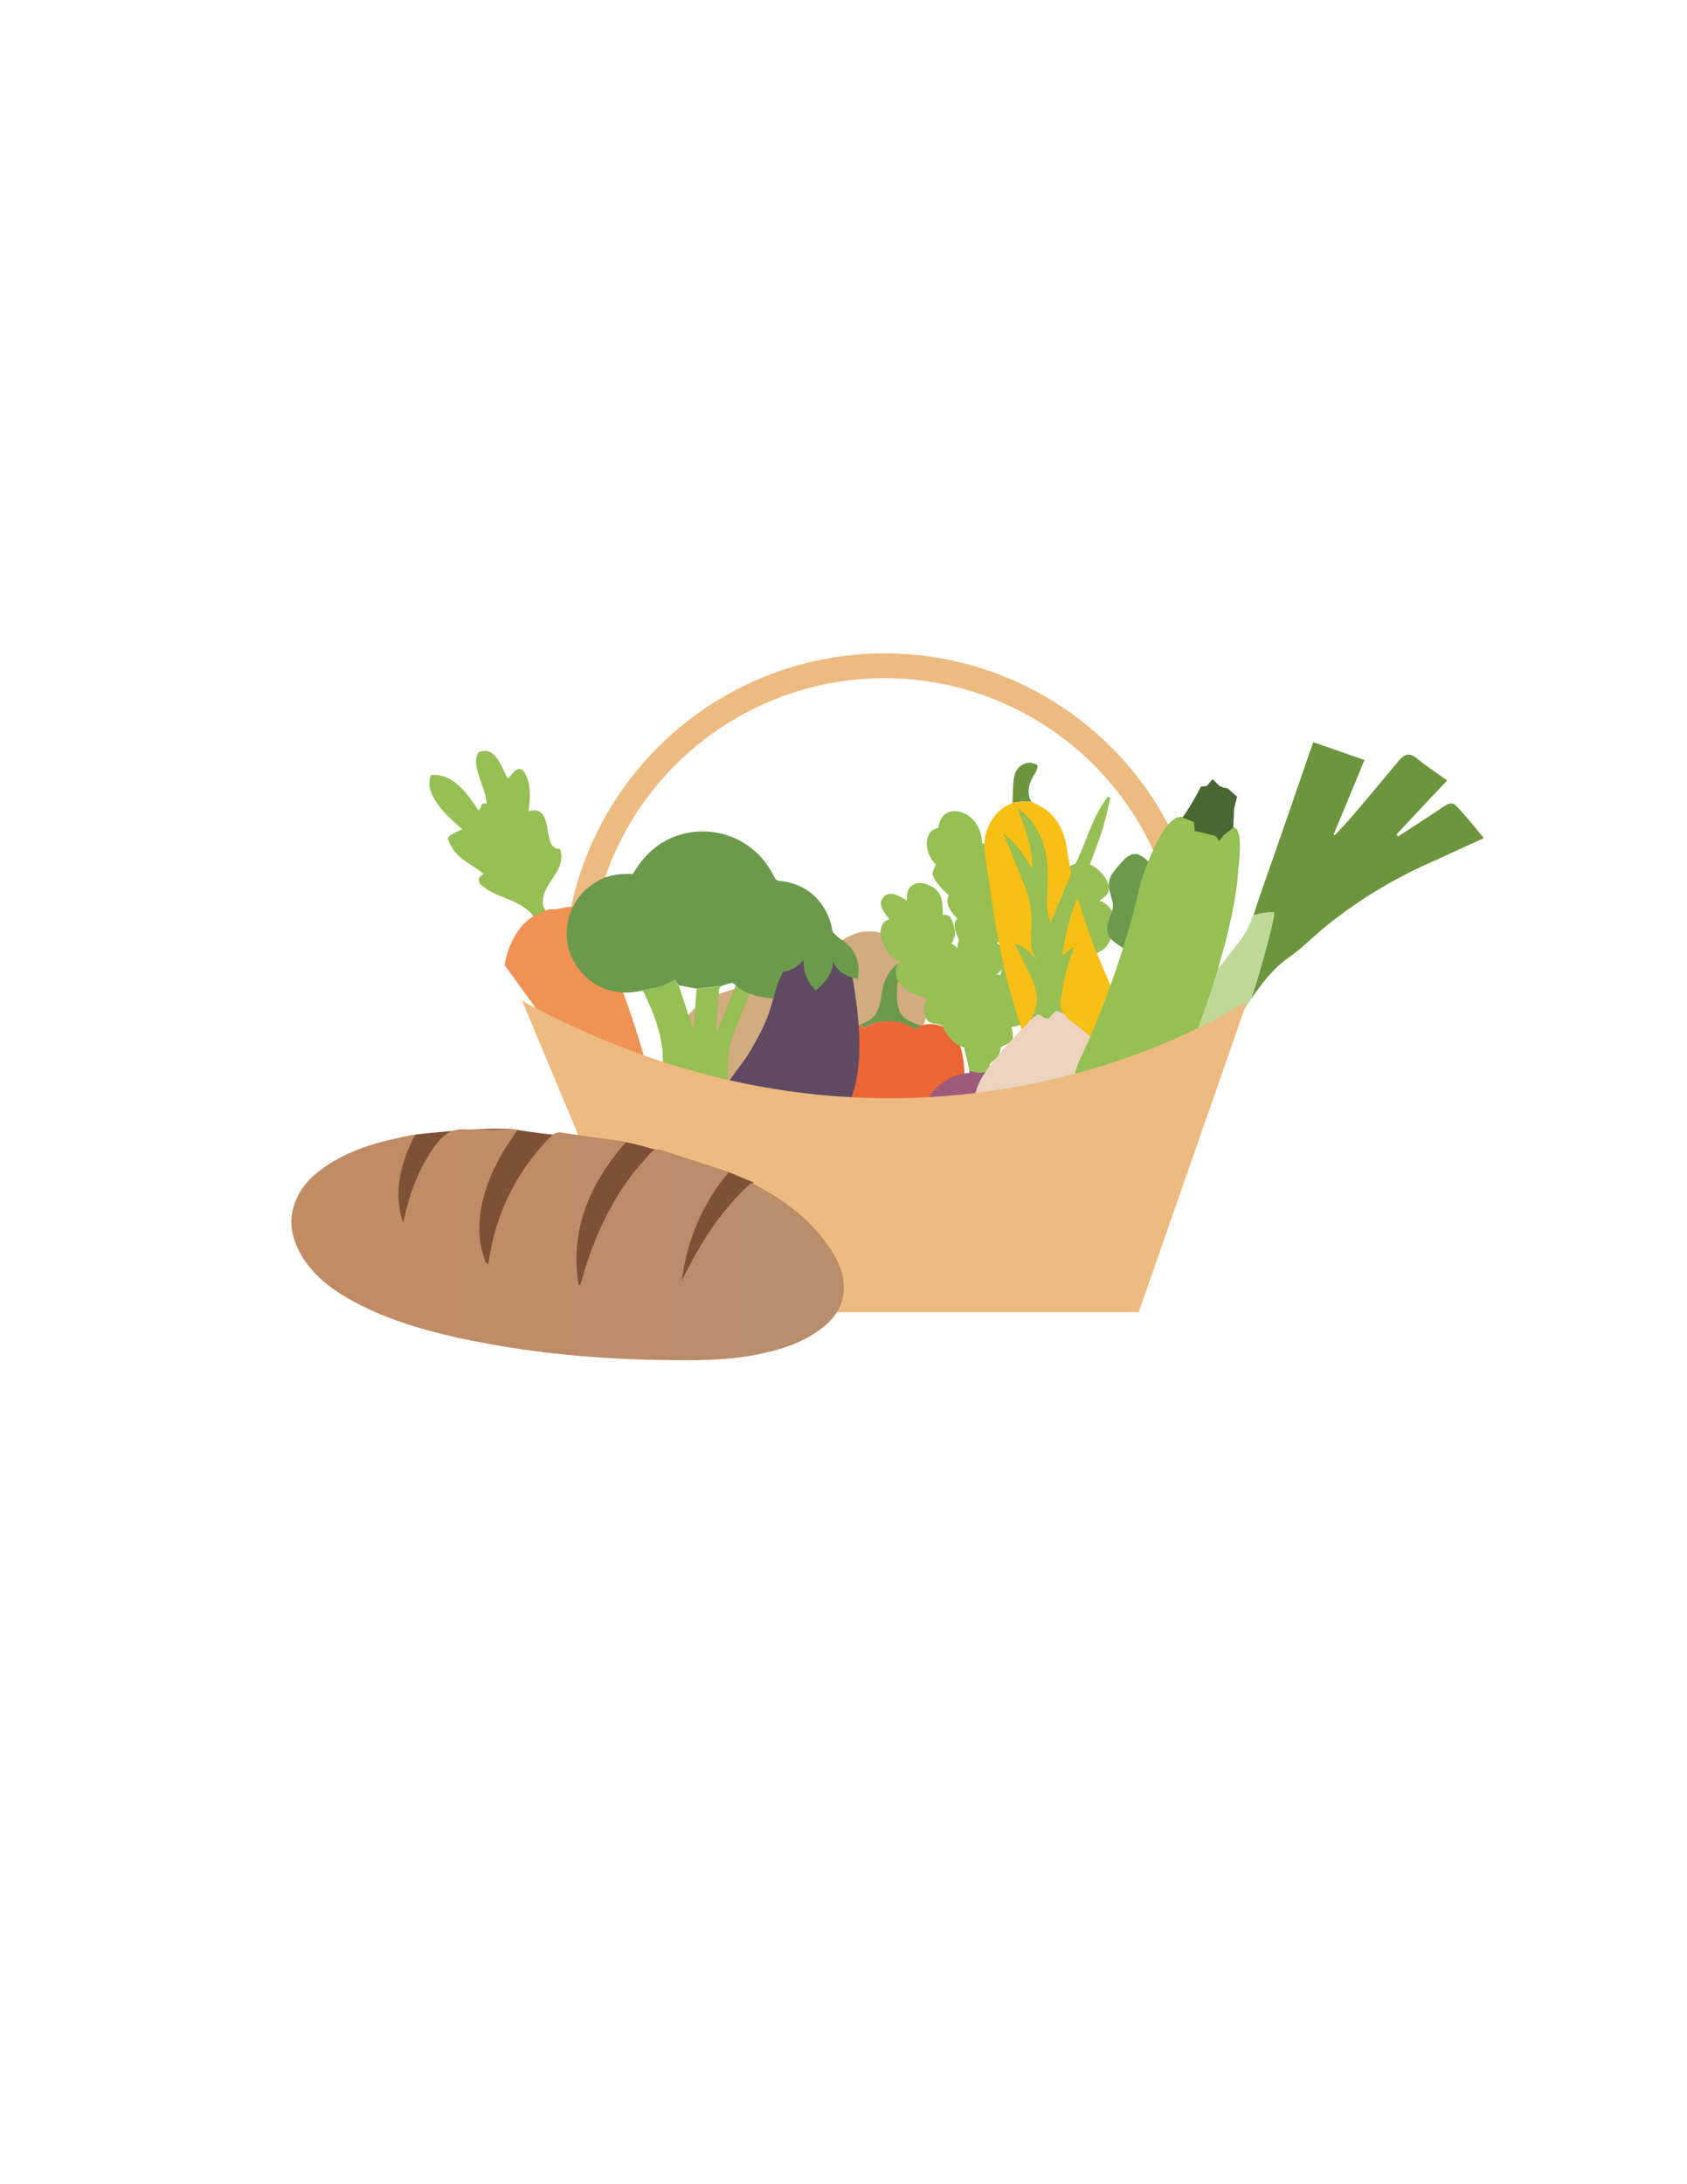 <?xml version="1.0" encoding="utf-8"?>
<!-- Generator: Adobe Illustrator 19.0.0, SVG Export Plug-In . SVG Version: 6.00 Build 0)  -->
<svg version="1.1" id="Layer_1" xmlns="http://www.w3.org/2000/svg" xmlns:xlink="http://www.w3.org/1999/xlink" x="0px" y="0px"
	 viewBox="0 0 612 792" style="enable-background:new 0 0 612 792;" xml:space="preserve">
<style type="text/css">
	.st0{fill:#D2AB80;}
	.st1{fill:none;stroke:#EDBA80;stroke-width:9;stroke-miterlimit:10;}
	.st2{fill-rule:evenodd;clip-rule:evenodd;fill:#96BF54;}
	.st3{fill-rule:evenodd;clip-rule:evenodd;fill:#F19255;}
	.st4{fill:#96BF54;}
	.st5{fill:#6B9A4C;}
	.st6{fill:#EC6635;}
	.st7{fill:#5F4A62;}
	.st8{fill:#9E5A7A;}
	.st9{fill:#6D953E;}
	.st10{fill:#BED997;}
	.st11{fill:#F8BF14;}
	.st12{fill:none;}
	.st13{fill:#EBD3BE;}
	.st14{fill:#486732;}
	.st15{fill:#EDBA80;}
	.st16{fill:#7E5137;}
	.st17{fill:url(#XMLID_8_);}
</style>
<path id="XMLID_7_" class="st0" d="M253.8,364.2c9-6.8,23.4-6.8,33.6-11c13-5.4,20.3-21,36-13.5c26.6,12.6,9,43.6-4.9,57.9
	c-10,10.3-32.1,14.9-46.2,14.6c-16.1-0.4-26.6-8.4-27.7-24.7C243.8,375.8,247.6,368.9,253.8,364.2z"/>
<circle id="XMLID_2_" class="st1" cx="320.9" cy="353.2" r="111.8"/>
<g id="XMLID_7769_">
	<path id="XMLID_7786_" class="st2" d="M194.1,333.4c-0.2-0.3-0.8-1.5-1-1.8c-5.5-6-13.2-5.8-18.9-11c-1-1.7-0.6-2.9,1.3-3.6
		c-4.4-4.1-10-4.9-13.1-12.8c0.5-1.6,3.2-2.5,5.3-3.5c-4.4-3.8-14.5-12.4-11.3-19.7c7.5-0.6,12.5,5.7,17.2,12.9
		c1.5-1.2,0.4-3.2,2.9-2.4c0-5.9-6.1-14-2.9-18.7c5.4-2.4,7.8,3.6,10.3,9.1c1.1,1.4,2.6-4.6,5.7-2.7c3.2,3.7,2.9,10.6,2.1,15
		c10.1-3.1,4.3,14.4,11.5,13.6c2.7,8.7-7.7,12.7-6.1,20.9c0.6,0.6,0.6,1.7,1.2,1.8L194.1,333.4z"/>
	<path id="XMLID_7783_" class="st3" d="M199.3,329.6c3.1,0.8,7-1.9,11.5-0.4c1.4,0.5,2.5,2.5,4,3.4l10.4,24.8
		c7.5,21,14.5,41.9,12.1,59.4c-15.4-7.8-26.4-27.8-38.4-45l-15.8-21.8c0-1.7,2.6-13.7,11-18.1L199.3,329.6z"/>
</g>
<g id="XMLID_274_">
	<g id="XMLID_2834_">
		<g id="XMLID_2835_">
			<path id="XMLID_7619_" class="st4" d="M272,360.3c-2-0.6-4-2-5.2-2.9c0,0.2,0,0.5-0.1,0.6c-0.3,0.7-0.6,1.4-0.9,2.2
				c-1.9,4.6-3.7,9.2-5.6,13.7c0,0.1-0.2,0.1-0.4,0.3c0.3-4.8,0.7-9.5,1-14.1c0-0.5,0.1-0.9,0.1-1.4c0-0.4,0.5-0.9,0.9-1.1l-9.1,1
				c0,0.4-0.1,0.9-0.1,1.3c-0.3,4.4-0.6,8.9-1,13.6c-1.6-4.7-3.1-9.2-4.6-13.8c-0.3-0.8-0.5-1.6-0.8-2.4c0,0,0,0-1.6-2
				c-6.1,3.6-8.8,2.8-12.3,4c0.1,0,0.3,0,0.4,0h0c0.6,0.1,0.9,0.5,1.2,1.2c0.6,1.6,1.4,3.1,2.1,4.7c3,7.1,5,14.5,4.4,22.4
				c-0.3,4-0.7,8-1.1,12c-0.2,2.3,0.8,4,3,4c6.4,0.1,12.9,0.1,19.3,0c2,0,3.2-1.5,3.1-3.6c0-0.8-0.1-1.7-0.2-2.5
				c-0.8-8.1-1.1-16.1,2.1-23.8C268.5,369.2,270.2,364.7,272,360.3z"/>
			<path id="XMLID_2869_" class="st5" d="M293.2,357.9c-6.5,4.6-13.4,5.2-21.2,2.4c-2-0.6-4-2-5.2-2.9c0-0.2-0.1-0.4-0.1-0.5
				c-0.3-0.1-0.6-0.3-0.9-0.4c-0.2-0.1-0.5-0.1-0.7,0c-1.1,0.2-2.2,0.6-3.2,1l-9.1,1l-3.3-0.6l-1.5-0.3l-1.7-0.3c0,0,0,0-1.6-2
				c-6.1,3.6-8.8,2.8-12.3,4c-0.2,0-0.3,0-0.5,0.1c-9.9,2.1-19.1-2.2-23.9-11.1c-4.7-8.6-2.3-20.3,5.3-26.4c5-4,9-5.2,16.3-5
				c2.1-3.6,4.7-6.9,8-9.5c9.5-7.5,23.3-7.9,33.4-1c4.4,3,7.6,6.9,9.9,11.6c0.4,0.9,0.9,1.3,2,1.4c8.1,0.9,14.1,5.1,17.4,12.4
				C304.8,341.9,300.9,352.4,293.2,357.9z"/>
		</g>
	</g>
</g>
<g id="XMLID_1251_">
	<path id="XMLID_1307_" class="st5" d="M334.9,372.2c-0.9,0.2-2.3,2.3-3.2,2.7c-3.7-4.6-12.1-6.2-18.1-2.3c-0.5-0.4-1.1-0.8-1.6-1.1
		c5.3-1.9,6.9-4.1,7.9-11.3c1-7.1,5.4-13.6,12.7-11.2c3.2,1.8,0.2,7-3.4,5.2c-3.6-1.8-3.9,3.2-3.8,6.1
		C325.4,368.6,327.7,369.7,334.9,372.2z"/>
	<path id="XMLID_1310_" class="st6" d="M335.8,426.3c-2.4,1.2-5.7,0.5-8.5-0.7c-0.2,0.3-0.4,0.7-0.5,0.9c-2.3,2.9-6.1,1.5-8.1,0.4
		c0,0,0,0,0,0c-0.3-0.2-0.6-0.3-0.8-0.5c-0.3-0.2-0.6-0.3-0.7-0.4c-2.1,1.8-3.7,2.5-8,0.3c-4.6-2.4-19.7-29.4-11.8-49.1
		c1-3.9,8.3-8.8,14.5-5.5c0,0,0,0,0,0c0.6,0.3,1.1,0.7,1.6,1.1c4.9-3.4,13.6-3.4,18.6,0.5c5.1-4.7,14.8,0,15.5,3.9
		C355.5,396.9,340.4,423.9,335.8,426.3z"/>
</g>
<g id="XMLID_1253_">
	<path id="XMLID_271_" class="st7" d="M284.1,352.4c-0.3,0.7-1.6,3.2-1.9,4c-2.7,8.8-3.1,12.4-7.6,20.4c-3.3,6-3,5.7-13.6,19.7
		c-11.6,18.1,10.5,26.5,10.5,26.5c11.7,3.7,21.6-4.4,21.6-4.4s11-6.7,16.2-21.9c4.6-13.5,1.7-31.8,0-42.3
		C295.8,333.6,287.2,352.2,284.1,352.4z"/>
	<path id="XMLID_1188_" class="st5" d="M281.3,352.6c0,0,1.4-8.3,6.9-11.6c4.6-2.7,6.2-5.9,6.8-7.9c0.3-1.1,1.3-1.8,2.4-1.8l0,0
		c1.3,0,2.5,1,2.7,2.3c0.3,1.9,1.5,4.8,5.8,7.6c7.4,4.8,5.3,13.7,5.3,13.7s-7.7-0.9-9.2-7c0,0,1.7,4.9-6.1,11.2
		c-5.1-4.9-4.4-11.1-4.4-11.1S288.5,352.8,281.3,352.6z"/>
</g>
<g id="XMLID_122_">
	<path id="XMLID_210_" class="st4" d="M401.3,343.2c-2.9,3.3-6.2,3.1-9.5,3c-1.4,0-2.8-0.1-4.2,0.1c0.3,0.4,0.6,0.9,1,1.4
		c1.2,1.7,2.6,3.5,2.3,5.2c-0.3,1.4-2.3,2.6-3.6,3.3c-0.2,0.1-0.3,0.2-0.4,0.2c-2.5,1.5-4.9,2.1-8.4,2.3c-0.8,0-1.6-0.1-2.4-0.1
		c-0.5,0-0.9-0.1-1.4-0.1c0.9,1.6,1.8,3.3,2,4.9c0.4,2.3-0.4,4.1-2.4,5.7c-3.4,2.6-5.7,3.2-7.3,3.2c0,0.3,0.1,0.8,0.2,1.2
		c0.2,1.3,0.5,2.7-0.1,3.7c-0.5,0.9-1.4,1.3-2.2,1.6c-0.4,0.2-0.8,0.3-1.1,0.5c-0.8,0.5-0.8,0.5-0.8,0.9c0,0.3-0.1,0.6-0.2,1.1
		c-0.1,0.4-0.4,0.9-0.6,1.3c-0.1,0.2-0.2,0.5-0.3,0.6c0,0.1-0.2,0.3-0.6,0.6l0,0c0,0-0.1,0.1-0.2,0.2c0,0,0,0-0.1,0.1
		c-0.1,0-0.1,0.1-0.2,0.2c-0.1,0.1-0.2,0.2-0.2,0.2c-0.1,0.1-0.2,0.1-0.2,0.2s-0.2,0.2-0.3,0.2c-0.3,0.3-0.5,0.5-0.7,0.6
		c-0.1,0.1-0.1,0.1-0.2,0.1c0,0,0,0,0,0c-1,4.7-1.7,8.2-1.9,9.6l-0.1,0c-0.2,0-0.4,0-0.7-0.1l-1-0.1c-0.5,0-1-0.1-1.4-0.1
		c-0.2,0-0.4,0-0.5,0l-0.6,0c-0.5-2.9-1.6-8.4-3.3-15.1c0,0,0,0,0,0c-0.3,0-2.5-0.7-4.4-2.7c-1.1-1.2-2.2-2.6-2.7-3.5
		c-0.2-0.4-0.5-1-0.5-1.5c-0.6-0.5-1.5-0.7-2.4-0.8c-1.6-0.2-3.5-0.5-4.1-3c-0.6-2.2-0.3-4.7,0.8-6.6c-1.8-0.1-3.9-0.8-6-1.9
		c-2.6-1.4-4.5-3.3-5.1-5c-0.6-1.6-0.5-3.2,0.2-4.6c0.3-0.6,0.8-1.2,1.3-1.6c-1.5-0.3-2.8-1-3.8-2.1c-1.3-1.4-2.1-3.3-3-5.4
		c-0.7-1.7-0.9-4.3,0.3-6.1c0.5-0.8,1.4-1.4,2.3-1.6c-0.3-0.5-0.6-0.9-1-1.5c-1.4-1.9-3.3-4.5-0.9-6.8c2.2-2.2,5.3-0.3,7.6,1
		c0.2,0.2,0.5,0.3,0.7,0.4v-0.1c0-2.2,0-4.5,2.7-5.8c1.7-0.8,3.2-0.4,4.8,0.2c5.3,1.9,5.4,5.8,5.5,9.8c0,0.4,0,0.8,0,1.2h0.1
		c0.7-0.1,1.6-0.1,2.2,0.4c1.1,0.8,1.9,4,2,4.6c0.5,2.4-0.2,3.6-1,5.1c-0.1,0.1-0.1,0.2-0.2,0.3c0.8,0.3,1.7,1,2.3,1.8
		c0-0.2,0-0.4,0-0.6c0-0.8,0.1-1.9,0.6-2.5c0,0-0.1-0.1-0.1-0.2c-1-2.1-2.6-5.5-0.6-7.7c-1.4-1.2-3.3-3.5-3.6-5.8
		c-0.1-0.9,0.1-1.8,0.5-2.5c-1.3-1.2-3.8-3.6-5.2-6c-1.1-1.9-0.6-2.8-0.1-3.9c0.2-0.4,0.4-0.8,0.6-1.3l0-0.1
		c-2.9-2.6-4.5-8-2.2-11.3c0.7-0.9,0.9-1.1,1.5-1.3c0.2-0.1,0.4-0.1,0.7-0.3c0.4-0.2,0.7-0.3,0.9-0.3c0-0.2,0.1-0.5,0.2-1.1
		c0.5-2.1,1.6-3.7,3.1-4.4c1.5-0.8,3.4-0.8,5.5,0c4.3,1.6,6.9,5.8,7.1,11.2c0.7,0.1,1.3,0,1.8,0c1.2-0.1,2.4-0.2,4.1,1.1
		c2.1,1.7,2.4,4.3,2.7,6.7l0.1,0.4c0.4,3.1,0.3,5.5-1.4,8.2l-0.2,0.3c-0.4,0.5-0.7,1.1-1,1.6c1-0.1,1.9,0.2,2.9,0.8
		c1.9,1.3,3.5,4,3.6,6.3c0.1,2.3-1.2,3.9-2.4,5.4c-0.2,0.3-0.5,0.6-0.7,0.8c-0.2,0.3-0.4,0.5-0.6,0.8c-1,1.4-2,2.7-3.6,3.6
		c1.9,1.4,3.7,4.5,3.2,7c-0.1,0.7-0.5,1.4-0.9,2c-0.7,1-1.6,1.9-2.5,2.6c0.5-0.1,1-0.1,1.6,0.1c0.1-1,0.3-2,0.9-2.7
		c0.3-0.4,0.8-0.8,1.5-1c0-0.9-0.2-1.9-0.5-2.9c-0.4-2-0.9-4,0.1-5.4c0.5-0.8,1.5-1.2,2.8-1.5c0-3.5,1-5,4.1-5.9c0-0.7,0-1.5,0-2.2
		c-0.1-2.7-0.2-5.4,1.6-7.9c1.2-1.6,3.3-3.3,5.3-3.2c0.7,0.1,1.5,0.3,2.2,1.2c1.1-2.7,3.9-5.7,5.8-7.2c2.4-1.8,5.3-2.4,8.1-1.6
		c1.5,0.4,3.4,1.8,4.9,3.5c1,1.2,2.7,3.4,2.5,5.7c-0.2,1.7-1.4,2.6-2.5,3.4c-0.3,0.2-0.6,0.5-0.9,0.7c2.5,0.9,4.2,2.6,5.1,5.2
		C404.8,335.8,403.8,340.2,401.3,343.2z"/>
	<path id="XMLID_484_" class="st8" d="M372.4,408.1c0,10.4-8.5,18.9-18.9,19.1c-3,2-2.3,7.5-2.3,7.5c2.6,10.4-3.1,11.3-1.5,9.8
		c1.7-1.5,1.9-6.3-1.1-9.7c-1.9-2.1-1-5.9-0.1-8.3c-8.3-2.1-14.4-9.6-14.4-18.5c0-10,7.7-18.2,17.6-19l-0.1-0.7c0,0,2,0.6,3.3,0.7
		c1.6,0.1,3.7-0.6,3.7-0.6l-0.3,1.2C366.4,391.9,372.4,399.3,372.4,408.1z"/>
</g>
<g id="XMLID_68_">
	<path id="XMLID_971_" class="st5" d="M428.2,341.8c-0.2,0.7-0.2,1.5-0.2,2.3c0,2.6-0.2,5.1-1,7.6c-0.3,0.7-0.2,1.6-0.2,2.4
		c0,0.5,0.1,0.9,0.1,1.4c0.5,3.2-0.2,6.2-2.3,8.7c-0.7,0.8-1.1,1.8-1.8,2.8c-2.2-0.6-4.9,0-4.9,0c0.3-1.5,0.7-3.1,1-4.6
		c0.4-2-0.3-3.6-2-4.7c-0.9-0.6-1.8-1.3-2.8-1.9c-2-1.3-3.2-3.2-3.7-5.6c-0.2-1.1-0.5-2.2-0.7-3.3c-0.3-1.4-1-2.5-2.3-3.2
		c-0.9-0.5-1.8-1.1-2.6-1.7c-3.1-2.3-3.8-4.6-2.6-8.3c0.3-0.9,0.7-1.8,1-2.6c0.6-1.6,0.7-3.2,0.2-4.8c-0.3-1-0.5-2-0.8-3.1
		c-0.8-2.6-0.2-5,1.4-7.1c1.3-1.7,2.8-3.4,4.3-4.9c0.6-0.6,1.6-1,2.4-1.5h2.1c0.2,0.1,0.4,0.3,0.6,0.4c2.1,0.9,3.5,2.4,4.5,4.5
		c1.7,4,3.5,7.9,5.2,11.9c0.4,0.9,0.9,1.8,1.5,2.6c0.3,0.5,0.7,1.1,1.2,1.5C428.8,333.9,429.5,337.6,428.2,341.8z"/>
	<path id="XMLID_73_" class="st7" d="M435.6,379c0,8.9-7.2,16.2-16.2,16.3c-2.6,1.7-2,6.4-2,6.4c2.2,8.9-2.7,9.7-1.3,8.4
		c1.4-1.3,1.6-5.4-1-8.2c-1.6-1.8-0.8-5-0.1-7.1c-7.1-1.8-12.3-8.2-12.3-15.7c0-8.8,7-16,15.8-16.2l0.5,0c0.1,0,0.3,0,0.5,0l1.2,0.1
		l0.8,0.1l0.6,0l0.1,0C429.9,364.5,435.6,371,435.6,379z"/>
</g>
<g id="XMLID_1311_">
	<path id="XMLID_7776_" class="st9" d="M538.3,303.9c-6.5,2.9-12.5,5.8-18.6,8.5c-14.3,6.3-27.6,14.3-39.7,24.3
		c-4.2,3.5-8,7.4-12.5,10.5c-5.8,4.1-9.9,9.6-13.7,15.2c1.6-3.5,7.7-31.1,6.8-31.5c-1-0.3-5.9,1-5.9,1c0.9-2.5,1.6-5,2.5-7.5
		c6.4-18.2,12.7-36.5,19.2-55.3c6.4,2.2,12.3,4.3,18.6,6.5c-3.8,9.1-7.5,18.1-11.2,27c0.1,0.1,0.2,0.2,0.4,0.3
		c2.4-2.6,4.8-5.1,7.1-7.8c5.4-6.4,10.8-12.8,16.1-19.2c2-2.4,3.8-3.2,6.6-0.9c3.3,2.7,6.9,5.1,11,8c-6.3,6.6-12.3,13.1-18.4,19.6
		c0.2,0.2,0.4,0.5,0.6,0.7c4.9-3.2,9.9-6.4,14.8-9.7c4.8-3.2,4.8-3.2,8.5,1C533,297.4,535.4,300.4,538.3,303.9z"/>
	<path id="XMLID_7778_" class="st10" d="M453.8,362.4c0,0.1-0.1,0.1-0.1,0.2c-2.2,3.3-4.4,6.5-6.8,9.6c-11.3,14.6-22.2,29.5-33,44.5
		c-2.9,4-5.1,8.7-7.6,13c-0.4,0.6-0.8,1.3-1.2,1.9c-1.1,1.3-14.4,5-16.1,4.5c-1.2-0.4-2.8-0.5-2.9-2.1c-0.1-0.7,0.1-1.5-0.1-2.2
		c-0.3-1-1.4-1.6-2.2-2.3c-0.1-0.1-0.2-0.2-0.3-0.4c-0.1-0.3,0.1-0.5,0.2-0.8c1-1.6,1.5-3.5,1.5-5.4c0-1.6-0.3-3.6,0.6-5.1
		c0.6-1.2,1.2-2.7,2.3-3.4c7.6-4.8,12.6-12,18-18.7c14.9-18.2,29.8-36.4,44.1-55.1c1.9-2.5,3.3-5.6,4.4-8.8c0,0,6.7-1.4,7.6-1
		C463.2,331.2,455.4,358.9,453.8,362.4z"/>
	<path id="XMLID_7735_" d="M453.8,362.4c0,0.1-0.1,0.2-0.1,0.2l0,0C453.7,362.5,453.8,362.4,453.8,362.4z"/>
</g>
<g id="XMLID_32_">
	<path id="XMLID_99_" class="st9" d="M374.4,290.8c-2.2-0.6-7.1,0.3-7.1,0.3c0.2-3,0.1-6,0.5-8.8c0.4-2.9,2.1-5.2,5.2-5.7
		c1.1-0.2,2.4,0.3,3.3,0.8c0.3,0.1-0.1,1.9-0.6,2.7c-1.9,2.9-3.2,5.8-2.2,9.4C373.7,289.8,374,290.4,374.4,290.8z"/>
	<path id="XMLID_91_" class="st11" d="M409.2,414.4c-5.9,0.5-11.8,0.1-16.9-3.1c-2.7-1.7-5.2-4.2-7.1-6.8
		c-4.7-6.2-7.9-13.2-10.7-20.4c-5.8-15.2-10.2-30.8-13-46.8c-1.7-9.5-2.9-19.1-4.3-28.6c-0.8-5.7,2.1-14.2,9.4-17.2
		c0.3-0.1,0.5-0.3,0.7-0.4c0,0,4.9-0.8,7.1-0.3c0.1,0.1,0.2,0.1,0.3,0.2c7.7,3.1,11.3,9.1,12.4,17c1.5,11,4.8,21.5,8.6,31.9
		c2.9,7.9,6.4,15.6,9.7,23.3c2.5,5.8,6.8,10.3,10.9,14.8c3.5,3.9,6.3,8.1,7.8,13.3C426.8,400.6,421.2,413.4,409.2,414.4z"/>
	<path id="XMLID_89_" class="st12" d="M374.4,290.8C374.4,290.8,374.4,290.8,374.4,290.8"/>
</g>
<g id="XMLID_4_">
	<path id="XMLID_6_" class="st4" d="M402.8,289.2c-1,4.3-1.8,8.6-3.2,12.7c-2.6,7.5-5.5,14.9-8.3,22.3c-2.5,6.5-4.7,13.1-5.6,20.1
		c-0.1,0.9-0.4,1.7-0.6,2.5l3.9-3.2c0.1,0.1,0.3,0.2,0.4,0.3c-0.9,2.9-1.9,5.7-2.7,8.7c-0.8,3.2-1.3,6.4-1.9,9.7
		c-0.3,2,0.1,3.7,1,5.1c-6.3,8.3-11.5,1.7-12.1,2.3c4-5.4,2.6-11.1-0.4-17.1c-1.7-3.4-3.4-6.8-5.3-10.6c5.8,1.9,8.7,7.5,7.8,5.6
		c-0.7-1.4-1.6-2.9-1.7-4.5c-0.2-3.9,0.3-7.9,0-11.9c-0.2-2.8-0.8-5.8-1.8-8.5c-2.7-7-5.7-14-8.3-20.5c0.9,0.8,2.4,1.9,3.7,3.3
		c1.3,1.4,2.5,2.8,3.5,4.4c1.1,1.6,2,3.3,3.2,4.9c0.3-7.7-2.7-14.6-5.2-21.8c0.4,0.3,0.9,0.5,1.3,0.9c6.2,5.5,9.1,12.6,9.5,20.7
		c0.2,4.8-0.2,9.7-0.1,14.5c0,1.7,0.7,3.3,1.2,5.6c3.5-8.2,6.5-15.9,10-23.5c3.5-7.5,5.6-15.8,10.9-22.4
		C402.3,289.1,402.6,289.2,402.8,289.2z"/>
	<path id="XMLID_5_" class="st13" d="M403.4,384.5c6.4,8.8,8.3,18.2,3.3,28.3c-2.3,4.8-6.1,8.3-10.6,11c-1.8,1.1-3.8,1.7-5.7,2.7
		c-0.9,0.5-1.6,1.2-2.4,1.9c-0.1-0.1-0.3-0.6-0.6-1.1c-0.1,0-0.3,0.1-0.4,0.1c0,0.7,0.1,1.3,0.1,2c-0.2-0.1-0.3-0.2-0.5-0.2
		c-0.2,0.4-0.4,0.8-0.7,1.4c-0.8-0.8-1.6-1.6-2.6-2.7c-0.3,1.2-0.7,2.3-1,3.3c-0.2,0-0.4,0-0.6,0.1c-0.1-0.8-0.3-1.7-0.4-2.8
		c-0.7,1.1-1.2,2-1.8,3c-0.4-0.9-0.7-1.6-0.9-2c-1,0.1-1.8,0.1-2.6,0.2c0.1-0.4,0.2-0.8,0.3-1.4c-0.4,0.2-0.8,0.4-1.3,0.7
		c0.2-0.5,0.3-0.8,0.6-1.5c-0.7,0.5-1.4,1-2.1,1.5c0.2-0.4,0.3-0.8,0.6-1.2c-1.5-0.9-3.2-1.5-4.8-2.3c-1.5-0.7-3-1.5-4.4-2.4
		c-8.4-5.7-12.6-13.7-11.5-24c0.5-5.4,3.4-9.9,6.8-14c3.7-4.4,7.3-9,11.5-12.9c0.8-0.7,1.5-1.5,2-2.3l0.1,0c0.2-0.2,1.2-1.1,2.5-1.9
		c1.1-0.7,2.2,1.6,3.9,1.3c0.9-0.1,2.3-3,3.3-2.7c0.8,0.2,1.6,0.5,2.5,1c0.7,1.1,1.7,2.1,2.8,2.9
		C394.2,374.4,399.3,378.9,403.4,384.5z"/>
</g>
<g id="XMLID_646_">
	<g id="XMLID_77_">
		<g id="XMLID_83_" transform="translate(0,-952.362)">
			<path id="XMLID_84_" class="st4" d="M449.1,1268.9c-0.6,10.5-4.7,28.4-11.6,48.2c-6.5,18.8-13.8,34.8-19.7,43.7l0,0
				c-6.3,11-15,17.4-21.9,15c-8.8-3-11.2-19.1-5.4-36l0.7-2.1c4.2-8.5,8.8-19.7,13.1-32.1c4.3-12.4,7.5-24.1,9.5-33.4l0.6-1.6
				c3.4-9.9,9.2-23,14.5-22l4.1,1.7l0,0l2.4,0.5l1.4,0.5l3.8,0.6l1.6,1l1.6,2.2l3.4-2.7C450.8,1252.1,449.8,1262.4,449.1,1268.9z"/>
		</g>
		<g id="XMLID_79_">
			<path id="XMLID_81_" class="st14" d="M448.8,288.9l-1.1,4.3l-0.3,6.9l-3.4,2.7l-1.7,2.1l-1.4-1.8l-0.1,0l-6.3-1.6l-1-0.1
				l-0.4-3.3l0,0l0,0l-4.1-1.7c2.7-3.8,4.5-7,6.7-11.2l2.1-0.2l2.1-2.5l2.5,2.5l1.6,0.6l1.4,0.3L448.8,288.9z"/>
		</g>
	</g>
</g>
<path id="XMLID_1_" class="st15" d="M413.1,475.8H236.7l-47.3-112.9c146.2,79.5,263.1,0,263.1,0L413.1,475.8z"/>
<g id="XMLID_11_">
	<g id="XMLID_70_">
		<g id="XMLID_74_">
			<path id="XMLID_75_" class="st16" d="M150.6,411.4c0,0,28.2-3.3,37.1-1.7c8.9,1.6,34.8,4.1,39.4,4.5s37.4,10.9,37.4,10.9l8.8,3.6
				l-23.2,52.9l-124.5-27.9L150.6,411.4z"/>
		</g>
		<g id="XMLID_71_">
			<linearGradient id="XMLID_8_" gradientUnits="userSpaceOnUse" x1="105.895" y1="451.316" x2="306.229" y2="451.316">
				<stop  offset="0" style="stop-color:#C18B63"/>
				<stop  offset="1" style="stop-color:#B98D6C"/>
			</linearGradient>
			<path id="XMLID_72_" class="st17" d="M150.6,411.4c-5.3,10.4-8,20.7-4.4,32c0.1-0.4,0.2-0.7,0.3-1.1c2.1-9.6,5.4-18.7,11.3-26.8
				c2.7-3.7,5.7-6.3,10.8-6c6,0.3,12,0,18.1,0c0.3,0,0.5,0.1,1,0.2c-0.4,0.6-0.7,1.2-1,1.6c-5.7,8.1-10.3,16.7-12.1,26.6
				c-1.2,6.5-1,12.9,1.4,19.2c0.2,0.5,0.5,1,1.1,1.4c0.2-1.1,0.4-2.1,0.5-3.2c2.9-16.7,10.3-31.1,22.1-43.1c1.2-1.2,2.3-1.8,4.1-1.5
				c7.1,1.1,14.2,2,21.3,3c0.6,0.1,1.1,0.3,1.9,0.5c-13.1,15-20.3,31.7-17.1,51.7c0.2,0.1,0.4,0.1,0.5,0.2c0.2-0.5,0.3-1,0.5-1.5
				c3.9-13.9,9.6-27.1,18.4-38.7c2.1-2.7,4.5-5.2,6.7-7.8c1.1-1.2,2.2-1.7,3.9-1.1c7.6,2.5,15.2,4.9,22.7,7.4c0.5,0.2,1,0.5,1.7,0.8
				c-9.7,11.4-15,24.6-17,39.2c0.2-0.4,0.4-0.7,0.6-1.1c5.9-12.1,13-23.3,22.8-32.7c2.2-2.1,1.6-1.8,4-0.6
				c10.5,5.6,19.8,12.7,26.5,22.8c2.6,3.9,4.6,8,4.9,12.7c0.5,7.5-3.2,12.8-9,16.9c-6.4,4.6-13.6,6.9-21.2,8.5
				c-10.1,2.2-20.3,2.4-30.6,2.3c-27-0.1-53.7-2.5-80-8.3c-12.9-2.9-25.4-6.7-37.1-13c-7.2-3.9-13.8-8.7-18.3-15.8
				c-4.1-6.6-5.7-13.6-2.5-21c2.1-5,5.8-8.8,10.2-11.8c8.4-5.9,17.9-8.8,27.8-10.9C147.1,412,148.7,411.7,150.6,411.4z"/>
		</g>
	</g>
</g>
</svg>
